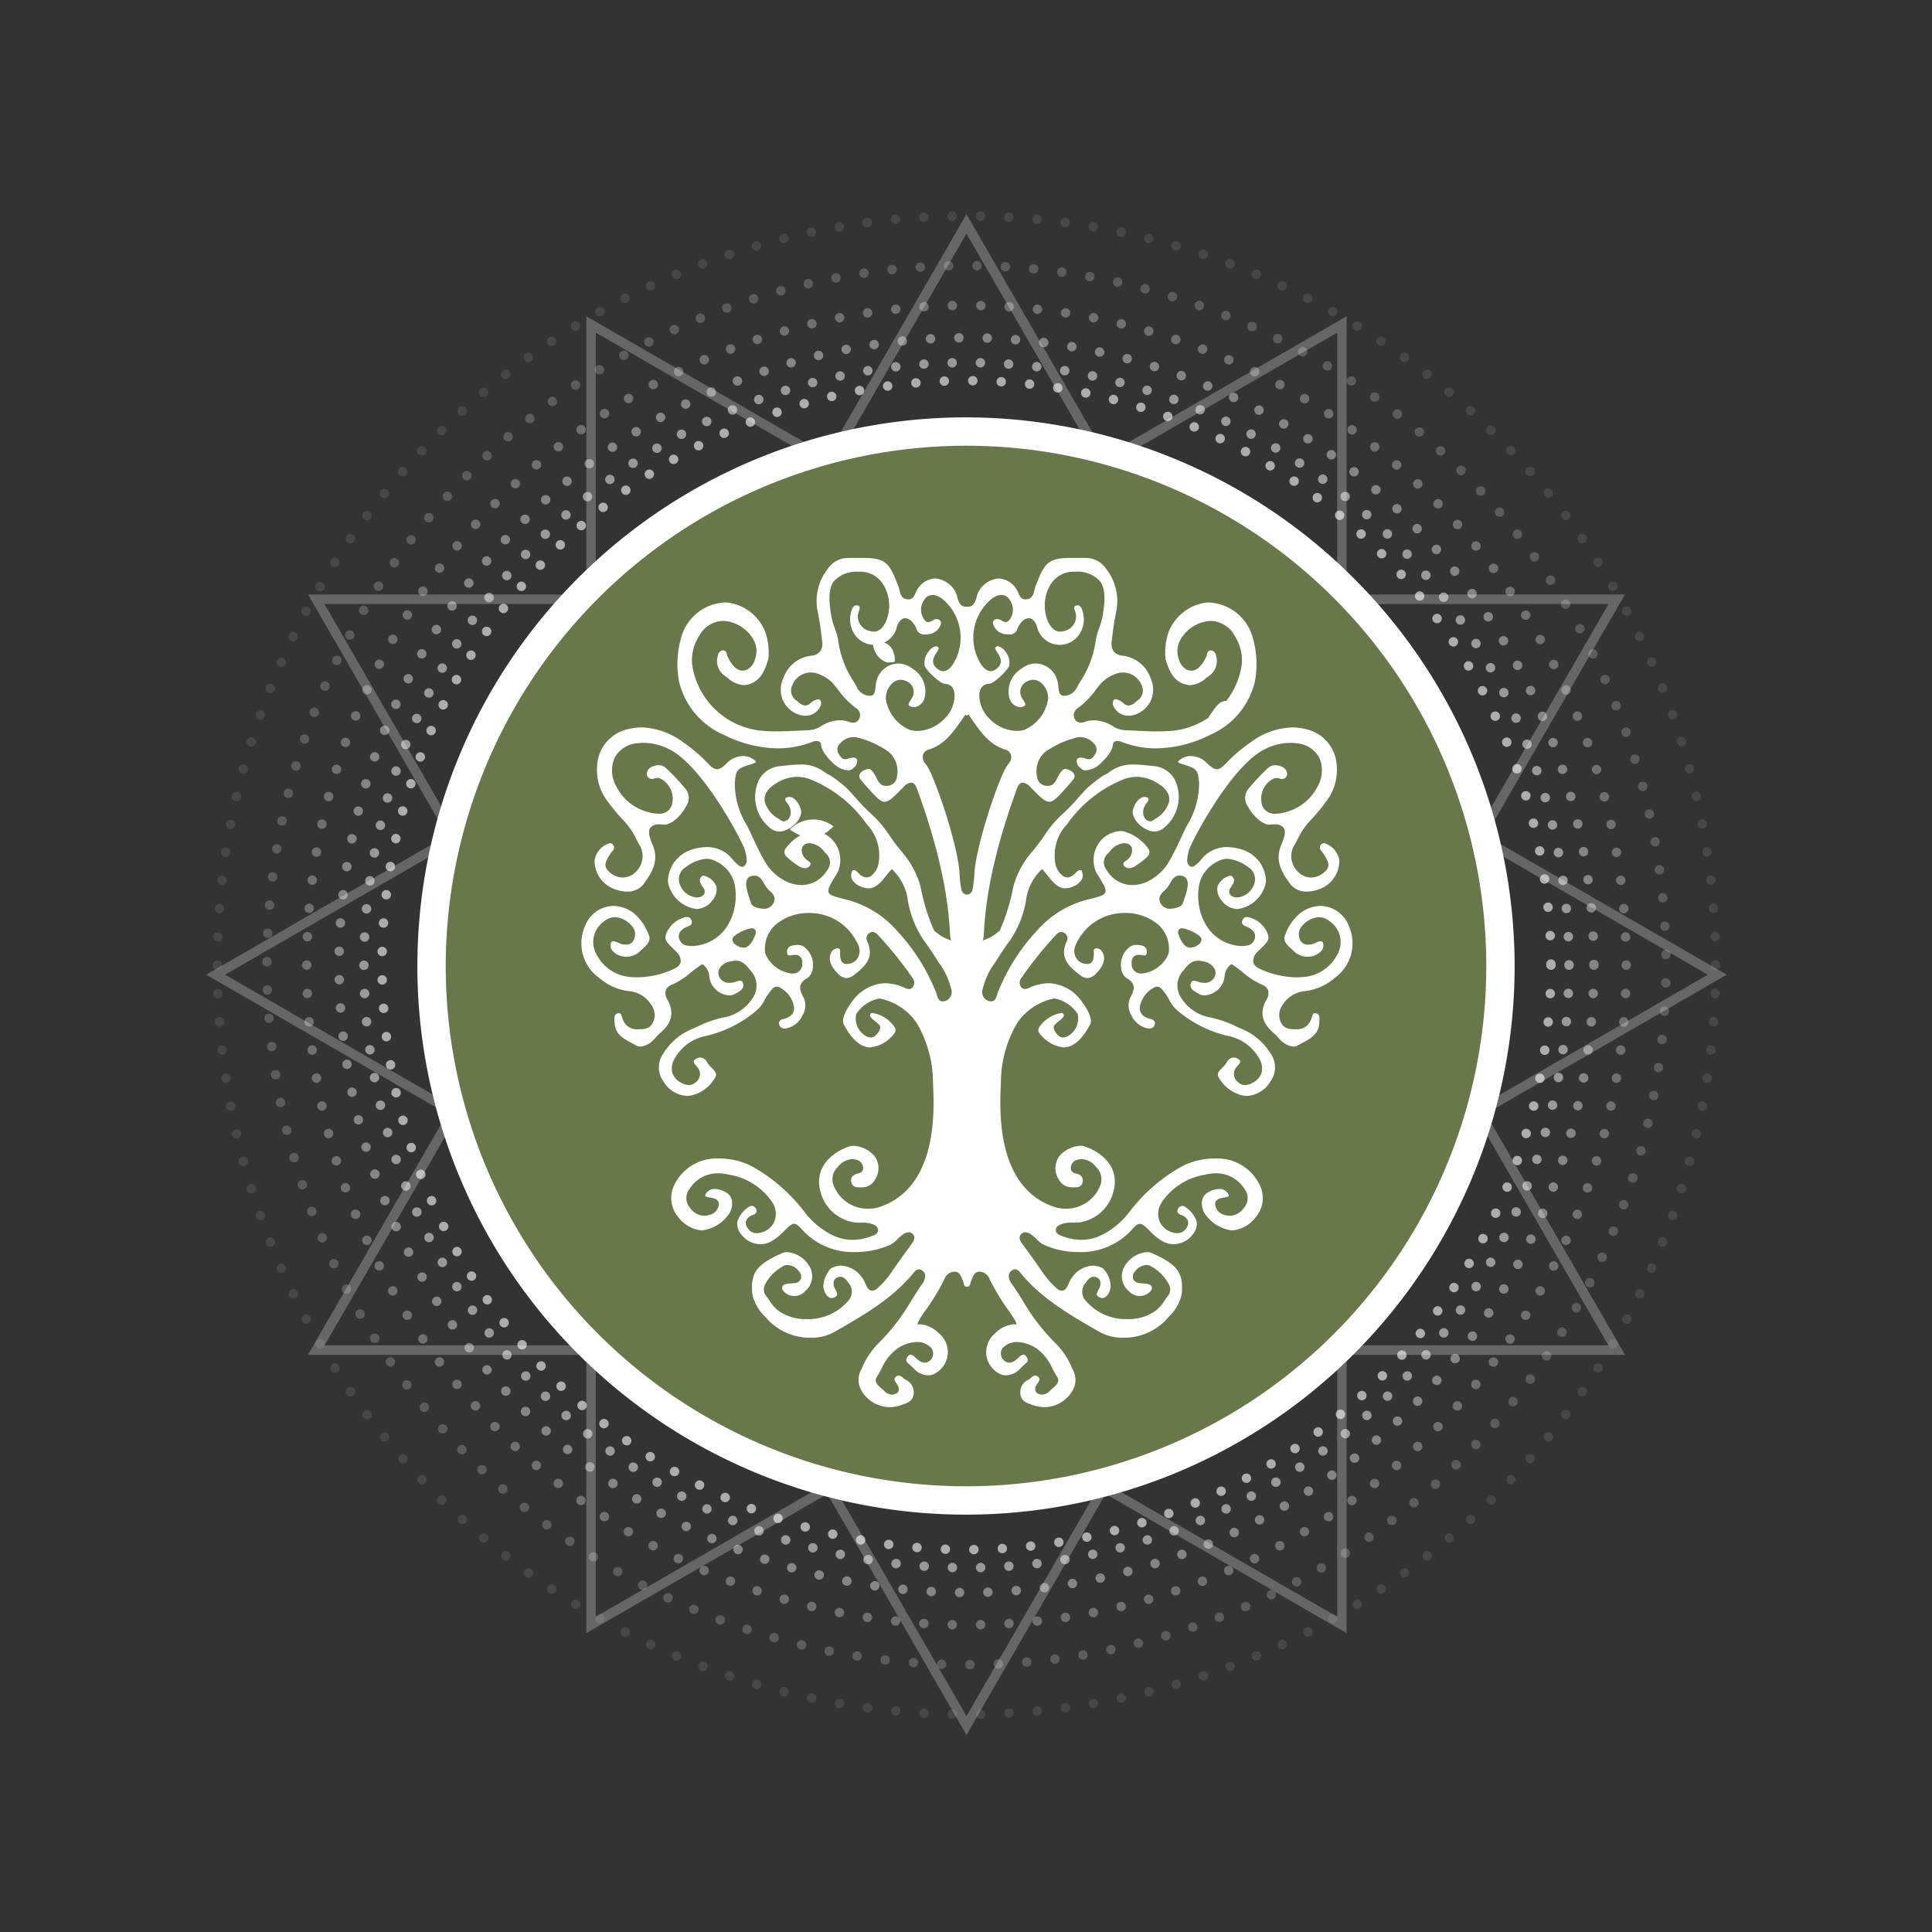 <svg xmlns="http://www.w3.org/2000/svg" viewBox="0 0 204.404 204.404">
  <rect x="0" y="0" width="204.404" height="204.404" fill="#333333" stroke="none"/>
  <title>iron-banner_2</title>
  <g class="Layer_2" data-name="Layer 2">
    <g class="iron-banner-2">
      <g style="opacity: 0.25">
        <polygon class="triangle" points="102.253 23.686 33.459 142.841 171.047 142.841 102.253 23.686" style="fill: none;stroke: #fff;stroke-miterlimit: 10"/>
        <polygon class="triangle" points="102.253 23.686 33.459 142.841 171.047 142.841 102.253 23.686" style="fill: none;stroke: #fff;stroke-miterlimit: 10"/>
        <polygon class="triangle" points="141.972 34.328 22.816 103.123 141.972 171.917 141.972 34.328" style="fill: none;stroke: #fff;stroke-miterlimit: 10"/>
        <polygon class="triangle" points="171.047 63.404 33.459 63.404 102.253 182.56 171.047 63.404" style="fill: none;stroke: #fff;stroke-miterlimit: 10"/>
        <polygon class="triangle" points="181.69 103.123 62.535 34.328 62.535 171.917 181.69 103.123" style="fill: none;stroke: #fff;stroke-miterlimit: 10"/>
      </g>
      <g>
        <circle cx="102.203" cy="102.202" r="56.545" style="fill: #68784a"/>
        <path d="M102.202,47.157a55.045,55.045,0,1,1-55.045,55.045A55.107,55.107,0,0,1,102.202,47.157m0-3a58.045,58.045,0,1,0,58.045,58.045A58.111,58.111,0,0,0,102.202,44.157Z" style="fill: #fff"/>
      </g>
      <g>
        <g class="dots dots6" style="opacity: 0.1">
          <circle cx="102.253" cy="102.112" r="79.263" style="fill: none;stroke: #fff;stroke-linecap: round;stroke-miterlimit: 10;stroke-dasharray: 0,3"/>
        </g>
        <g class="dots dots5" style="opacity: 0.2">
          <circle cx="102.253" cy="102.112" r="74.009" transform="translate(-42.255 102.212) rotate(-45)" style="fill: none;stroke: #fff;stroke-linecap: round;stroke-miterlimit: 10;stroke-dasharray: 0,3"/>
        </g>
        <g class="dots dots4" style="opacity: 0.3">
          <circle cx="102.253" cy="102.112" r="69.8" style="fill: none;stroke: #fff;stroke-linecap: round;stroke-miterlimit: 10;stroke-dasharray: 0,3.004"/>
        </g>
        <g class="dots dots3" style="opacity: 0.4">
          <circle cx="102.253" cy="102.112" r="66.379" style="fill: none;stroke: #fff;stroke-linecap: round;stroke-miterlimit: 10;stroke-dasharray: 0,3"/>
        </g>
        <g class="dots dots2" style="opacity: 0.5">
          <circle cx="102.253" cy="102.112" r="63.75" style="fill: none;stroke: #fff;stroke-linecap: round;stroke-miterlimit: 10;stroke-dasharray: 0,2.989"/>
        </g>
        <g class="dots dots1" style="opacity: 0.6">
          <circle cx="102.253" cy="102.112" r="61.837" style="fill: none;stroke: #fff;stroke-linecap: round;stroke-miterlimit: 10;stroke-dasharray: 0,3.011"/>
        </g>
      </g>
      <path d="M142.717,97.998a3.269,3.269,0,0,0-2.995-2.152,3.637,3.637,0,0,0-2.186.786,5.392,5.392,0,0,0-1.548,2.226c-.305.679.161,1.101.612,1.509.094.085.186.168.268.252a2.032,2.032,0,0,0,1.458.601,1.897,1.897,0,0,0,1.51-.666.839.839,0,0,0,.139-.775c-.057-.177-.155-.2-.243-.2a1.628,1.628,0,0,0-.546.17,2.12,2.12,0,0,1-.499.17,1.836,1.836,0,0,1-.249.018.863.863,0,0,1-.927-.596,1.317,1.317,0,0,1,.311-1.447,2.621,2.621,0,0,1,1.707-.866,1.976,1.976,0,0,1,1.196.474,2.667,2.667,0,0,1,.706,3.586,4.377,4.377,0,0,1-3.316,2.259,7.985,7.985,0,0,1-.928.054,9.474,9.474,0,0,1-3.796-.85c-.47-.206-.731-.45-.798-.746a1.346,1.346,0,0,1,.461-1.114,1.376,1.376,0,0,1,.141-.134,1.127,1.127,0,0,0,.127-.121c.095-.112.204-.219.309-.322.374-.366.727-.711.499-1.299a2.901,2.901,0,0,0-1.94-1.754.844.844,0,0,0-.255-.042.472.472,0,0,0-.448.26.525.525,0,0,0-.059.432.598.598,0,0,0,.389.299,2.06,2.06,0,0,1,.653.388.838.838,0,0,1,.275.933,1.015,1.015,0,0,1-.881.721,3.335,3.335,0,0,1-.514.039,4.575,4.575,0,0,1-3.759-2.23,6.133,6.133,0,0,1-.789-3.77,3.547,3.547,0,0,1,2.077-2.976,2.108,2.108,0,0,1,1-.258,4.248,4.248,0,0,1,2.149.866l.032.02a1.498,1.498,0,0,1,.599,1.873,2.076,2.076,0,0,1-1.771,1.336.984.984,0,0,1-.197-.019.777.777,0,0,1-.618-.398.712.712,0,0,1,.159-.667c.355-.507.482-.864.081-1.187a.223.223,0,0,0-.143-.042,1.918,1.918,0,0,0-1.361,1.158,1.828,1.828,0,0,0,.454,1.498,2.172,2.172,0,0,0,1.59.877,1.285,1.285,0,0,0,.217-.018,3.536,3.536,0,0,0,2.872-2.875,3.6,3.6,0,0,0-2.5-3.384,5.493,5.493,0,0,0-1.629-.274,3.423,3.423,0,0,0-2.786,1.392,3.267,3.267,0,0,1-.423.411c-.043.037-.085.073-.127.11a.598.598,0,0,1-.38.176.343.343,0,0,1-.236-.094.852.852,0,0,1-.27-.535,5.315,5.315,0,0,1,.234-1.244c.547-1.386,4.512-8.819,7.949-10.552a6.142,6.142,0,0,1,2.733-.694,4.818,4.818,0,0,1,.685.048,2.991,2.991,0,0,1,2.36,1.473,3.358,3.358,0,0,1-.14,3.072,5.269,5.269,0,0,1-3.451,2.756,3.898,3.898,0,0,1-1.002.151,1.385,1.385,0,0,1-1.389-.794,2.369,2.369,0,0,1,1.137-2.902.75.75,0,0,1,.35-.088,1.265,1.265,0,0,1,.338.058,1.04,1.04,0,0,0,.266.048.443.443,0,0,0,.239-.07.528.528,0,0,0,.275-.508.893.893,0,0,0-.535-.71,1.792,1.792,0,0,0-.715-.162,1.087,1.087,0,0,0-.769.288,23.307,23.307,0,0,0-2.134,2.283,1.532,1.532,0,0,0,.023,1.81c.477.915,1.474,1.902,2.255,1.902.027,0,.053-.001.08-.004.151-.014.291-.021.417-.021a1.142,1.142,0,0,1,1.019.369c.254.381.083.988-.275,1.844-.676,1.617.084,2.878.92,4.031a2.128,2.128,0,0,0,1.804.866,4.02,4.02,0,0,0,1.657-.402,3.199,3.199,0,0,0,1.778-2.897,2.267,2.267,0,0,0-1.378-1.747.526.526,0,0,0-.256-.073.399.399,0,0,0-.308.146.462.462,0,0,0-.033.578,1.132,1.132,0,0,0,.118.153c.037.043.073.086.105.131.779,1.112.794,1.55.073,2.133a2.083,2.083,0,0,1-1.312.49,1.909,1.909,0,0,1-1.342-.568,2.306,2.306,0,0,1-.546-2.651c.161-.269.312-.552.458-.826a7.733,7.733,0,0,1,1.334-1.977,17.314,17.314,0,0,0,1.572-1.869l.081-.107a5.418,5.418,0,0,0,1.165-3.732,4.159,4.159,0,0,0-3.278-3.972,6.071,6.071,0,0,0-1.457-.182,7.774,7.774,0,0,0-4.392,1.588,16.08,16.08,0,0,0-2.649,2.276c-.377.397-.641.559-.909.559-.321,0-.625-.233-1.042-.636a2.431,2.431,0,0,0-1.707-.753,1.84,1.84,0,0,0-1.323.531c-.022.024-.047.057-.04.083.03.113.406.225.567.272l.07.021c1.396.425,1.491.622,1.592,1.972a8.442,8.442,0,0,1-1.272,4.444c-.241.471-.469.959-.689,1.431-.337.722-.685,1.469-1.091,2.174a5.359,5.359,0,0,1-2.379,2.332,3.824,3.824,0,0,1-1.63.387,3.149,3.149,0,0,1-2.696-1.552,1.277,1.277,0,0,1-.015-1.662c.104-.099.205-.208.307-.319a2.118,2.118,0,0,1,1.505-.897,1.556,1.556,0,0,1,.249.021.711.711,0,0,1,.587.435,1.227,1.227,0,0,1-.315,1.151,1.346,1.346,0,0,1-.286.239c-.147.102-.287.199-.299.316a.425.425,0,0,0,.155.298.587.587,0,0,0,.444.184,1.327,1.327,0,0,0,.66-.215,8.847,8.847,0,0,0,1.299-1.008.671.671,0,0,0,.15-.761,4.669,4.669,0,0,0-2.827-1.946l-.051-0a2.963,2.963,0,0,0-2.451,1.334,3.176,3.176,0,0,0-.248,3.019,1.646,1.646,0,0,0,.175.297c.038.055.075.11.109.166.561.931.815,1.352.683,1.673-.132.321-.605.44-1.642.702l-.147.037a10.627,10.627,0,0,0-5.527,3.412,20.81,20.81,0,0,0-4.074,6.495c-.022.059-.041.124-.061.191-.093.31-.208.695-.626.695a.858.858,0,0,1-.234-.036.985.985,0,0,1-.643-1.317,7.44,7.44,0,0,1,1.045-2.397c.235-.337.463-.689.683-1.03.342-.53.696-1.078,1.089-1.584a10.618,10.618,0,0,0,1.812-4.717,5.515,5.515,0,0,1,1.57-2.852l.067-.071.066.072c.18.196.352.411.519.618.557.694,1.083,1.35,1.884,1.35a1.974,1.974,0,0,0,.816-.198,1.645,1.645,0,0,0,.973-.852,1.115,1.115,0,0,0-.106-.864c-.028-.002-.057-.005-.085-.008a1.043,1.043,0,0,0-.107-.008.124.124,0,0,0-.064.011,2.549,2.549,0,0,0-.362.303,1.283,1.283,0,0,1-.841.468.924.924,0,0,1-.468-.141,2.169,2.169,0,0,1-.86-1.655,4.74,4.74,0,0,1,1.282-3.831,13.408,13.408,0,0,1,6.055-4.786,4.084,4.084,0,0,1,1.324-.231,4.134,4.134,0,0,1,2.103.618c.979.56,1.422,1.229,1.317,1.987a2.995,2.995,0,0,1-1.489,1.842l-.183.133a.583.583,0,0,1-.349.121.635.635,0,0,1-.447-.202,1.039,1.039,0,0,1-.281-.741,1.48,1.48,0,0,1,.316-.912l.041-.052c.094-.119.25-.318.221-.454a.217.217,0,0,0-.13-.137.672.672,0,0,0-.308-.077c-.532-0-1.035.676-1.214,1.331-.183.668.445,1.621,1.372,2.08a2.06,2.06,0,0,0,.908.248,1.573,1.573,0,0,0,1.039-.431,4.196,4.196,0,0,0,1.332-4.462,2.743,2.743,0,0,0-2.517-2.03l-.345-.038a15.311,15.311,0,0,0-1.683-.126,4.025,4.025,0,0,0-2.714.879,2.357,2.357,0,0,1-.446.241c-.039.018-.069.031-.08.037-.143.096-.286.195-.427.297q-.108.078-.215.159l-.1.076-.03.023c-.287.225-.563.449-.839.676-.378.375-.742.783-1.093,1.178a17.562,17.562,0,0,1-1.635,1.68,12.186,12.186,0,0,0-1.97,2.355,17.875,17.875,0,0,1-1.256,1.651,9.464,9.464,0,0,0-1.922,3.51c-.013.043-.04.166-.082.348a20.7,20.7,0,0,1-1.362,4.386.651.651,0,0,1-.256.249,4.053,4.053,0,0,1-1.405.8l-.191.072.073-.19a4.595,4.595,0,0,0,.072-.736c.117-1.869.43-6.834,3.518-15.212.137-.371.337-.558.595-.558a1.249,1.249,0,0,1,.807.471c1.012,1.032,1.52,1.55,1.983,1.55.469,0,.955-.543,1.921-1.625a9.695,9.695,0,0,0,.701-.853.406.406,0,0,0,.047-.333.673.673,0,0,0-.307-.417l-.081-.042a1.342,1.342,0,0,0-.558-.208c-.184,0-.425.105-.823.887l-.017.034c-.248.488-.444.873-1.024.873q-.031,0-.064-.002A1.061,1.061,0,0,1,109.714,82.146a2.684,2.684,0,0,1,.847-2.576,9.724,9.724,0,0,1,3.186-1.497,1.83,1.83,0,0,1,.563-.09,1.885,1.885,0,0,1,1.397.656.847.847,0,0,1,.173,1.113l-.043.068c-.147.237-.314.506-.651.506a.828.828,0,0,1-.27-.051,1.819,1.819,0,0,0-.578-.118.405.405,0,0,0-.412.214.858.858,0,0,0,.319.82c.264.238.4.311.582.311a2.067,2.067,0,0,0,.423-.066,2.381,2.381,0,0,0,.891-.406c.015-.01,1.53-1.234,1.6-2.237a.429.429,0,0,1,.488-.394,1.109,1.109,0,0,1,.392.078,10.158,10.158,0,0,0,3.71.7,13.061,13.061,0,0,0,5.673-1.418A8.227,8.227,0,0,0,132.768,72.1a10.109,10.109,0,0,0-.291-4.85,5.028,5.028,0,0,0-4.591-3.505q-.079-.005-.158-.005a4.966,4.966,0,0,0-4.086,3.119,6.819,6.819,0,0,0-.336,2.832c.316,1.096.758,2.298,2.022,2.698a2.014,2.014,0,0,0,.615.101,2.793,2.793,0,0,0,1.649-.744c.101-.075.202-.15.306-.223a1.916,1.916,0,0,0,.743-2.203.578.578,0,0,0-.546-.508c-.126,0-.304.041-.397.4a.556.556,0,0,0-.011.062.477.477,0,0,1-.034.134c-.469,1.028-1.012,1.549-1.612,1.549a1.21,1.21,0,0,1-.518-.124,1.788,1.788,0,0,1-.804-1.103,2.459,2.459,0,0,1,.073-1.864,3.929,3.929,0,0,1,2.953-2.143,2.821,2.821,0,0,1,.371-.025A2.931,2.931,0,0,1,130.619,67.256a4.796,4.796,0,0,1,.761,3.051,8.239,8.239,0,0,1-7.06,6.978,16.613,16.613,0,0,1-1.874.096c-.742,0-1.496-.036-2.224-.07-.369-.017-.738-.035-1.108-.048a2.63,2.63,0,0,1-1.278-.371,4.058,4.058,0,0,0-2.086-.692,2.814,2.814,0,0,0-1.009.189,1.061,1.061,0,0,1-.37.07.721.721,0,0,1-.695-.453.87.87,0,0,1,.364-1.091,8.951,8.951,0,0,0,1.927-1.98c.15-.19.299-.379.453-.565a3.784,3.784,0,0,1,1.557-1.047,2.115,2.115,0,0,1,2.82,1.218,1.258,1.258,0,0,1-.46,1.581c-.06.045-.12.094-.18.143a1.259,1.259,0,0,1-.751.383.869.869,0,0,1-.612-.31,1.636,1.636,0,0,0-.571-.31l-.046-.018a.366.366,0,0,0-.133-.026.258.258,0,0,0-.241.134.653.653,0,0,0-.06.444,1.724,1.724,0,0,0,1.685,1.161,1.921,1.921,0,0,0,.617-.102,2.83,2.83,0,0,0,1.733-1.544,2.901,2.901,0,0,0-.068-2.377,3.549,3.549,0,0,0-2.944-2.328,1.306,1.306,0,0,1-.923-.435,1.423,1.423,0,0,1-.222-1.082l.011-.091a32.133,32.133,0,0,1,.493-3.214,5.52,5.52,0,0,0-1.135-4.416,2.542,2.542,0,0,0-2.157-1.099c-.309-.008-.619-.01-.928-.01l-.35.001-.207 0c-2.224.003-2.795.403-3.594,2.517-.031.082-.066.163-.1.243a3.031,3.031,0,0,0-.163.439c-.015.058-.029.118-.043.177-.101.435-.215.929-.829,1.005a1.004,1.004,0,0,1-.124.008c-.471,0-.622-.362-.755-.682a1.888,1.888,0,0,0-.163-.333,2.36,2.36,0,0,0-1.908-1.2,2.676,2.676,0,0,0-2.019,1.192,2.296,2.296,0,0,0-.313.747c-.152.518-.309,1.054-.934,1.054-.035,0-.072-.002-.11-.005a.625.625,0,0,1-.093.005c-.625,0-.782-.536-.934-1.054a2.296,2.296,0,0,0-.313-.747,2.676,2.676,0,0,0-2.019-1.192,2.36,2.36,0,0,0-1.908,1.2,1.885,1.885,0,0,0-.163.333c-.133.32-.284.682-.755.682a1.005,1.005,0,0,1-.124-.008c-.614-.076-.729-.57-.829-1.005-.014-.06-.028-.119-.042-.177a3.035,3.035,0,0,0-.163-.439c-.035-.081-.069-.162-.1-.244-.799-2.114-1.37-2.514-3.594-2.517l-.207-0-.35-.001c-.31,0-.619.002-.928.01a2.542,2.542,0,0,0-2.157,1.099,5.52,5.52,0,0,0-1.135,4.416,32.133,32.133,0,0,1,.493,3.214l.011.091a1.423,1.423,0,0,1-.222,1.082,1.306,1.306,0,0,1-.923.435,3.549,3.549,0,0,0-2.944,2.328,2.901,2.901,0,0,0-.068,2.377,2.83,2.83,0,0,0,1.733,1.544,1.921,1.921,0,0,0,.617.102,1.725,1.725,0,0,0,1.685-1.161.654.654,0,0,0-.06-.444.258.258,0,0,0-.241-.134.367.367,0,0,0-.133.025l-.046.018a1.636,1.636,0,0,0-.571.31.869.869,0,0,1-.612.31,1.259,1.259,0,0,1-.751-.383c-.06-.049-.119-.098-.18-.144a1.258,1.258,0,0,1-.46-1.581,2.115,2.115,0,0,1,2.82-1.218,3.785,3.785,0,0,1,1.557,1.047c.153.186.303.376.453.565a8.952,8.952,0,0,0,1.927,1.98.87.87,0,0,1,.364,1.091.721.721,0,0,1-.695.453,1.061,1.061,0,0,1-.37-.07,2.815,2.815,0,0,0-1.009-.189,4.057,4.057,0,0,0-2.086.692,2.63,2.63,0,0,1-1.278.371c-.369.013-.738.031-1.108.048-.729.034-1.482.07-2.224.07a16.613,16.613,0,0,1-1.874-.096,8.239,8.239,0,0,1-7.06-6.978,4.796,4.796,0,0,1,.761-3.051,2.931,2.931,0,0,1,2.504-1.559,2.819,2.819,0,0,1,.371.025,3.929,3.929,0,0,1,2.953,2.143,2.459,2.459,0,0,1,.073,1.864,1.788,1.788,0,0,1-.804,1.103,1.21,1.21,0,0,1-.518.124c-.6,0-1.143-.521-1.612-1.549a.477.477,0,0,1-.034-.134.552.552,0,0,0-.011-.062c-.094-.359-.271-.4-.397-.4a.578.578,0,0,0-.546.508,1.916,1.916,0,0,0,.743,2.203c.104.073.205.148.306.223a2.794,2.794,0,0,0,1.649.744,2.015,2.015,0,0,0,.615-.101c1.263-.4,1.706-1.603,2.022-2.698a6.819,6.819,0,0,0-.336-2.832,4.967,4.967,0,0,0-4.086-3.119c-.053,0-.106.002-.158.005a5.028,5.028,0,0,0-4.591,3.505A10.11,10.11,0,0,0,71.842,72.1,8.227,8.227,0,0,0,76.606,77.757,13.061,13.061,0,0,0,82.279,79.175a10.158,10.158,0,0,0,3.71-.7,1.109,1.109,0,0,1,.393-.078.429.429,0,0,1,.488.394c.07,1.004,1.586,2.227,1.601,2.238a2.38,2.38,0,0,0,.89.406,2.067,2.067,0,0,0,.423.066c.183,0,.319-.073.582-.311a.857.857,0,0,0,.318-.82.405.405,0,0,0-.412-.214,1.817,1.817,0,0,0-.578.118.828.828,0,0,1-.27.051c-.337,0-.504-.269-.651-.506l-.043-.068a.847.847,0,0,1,.173-1.113,1.885,1.885,0,0,1,1.397-.656,1.83,1.83,0,0,1,.563.09,9.724,9.724,0,0,1,3.186,1.497,2.684,2.684,0,0,1,.847,2.576,1.061,1.061,0,0,1-1.095.998c-.022.001-.043.002-.064.002-.579,0-.775-.385-1.023-.873l-.017-.034c-.398-.781-.639-.887-.823-.887a1.341,1.341,0,0,0-.558.208l-.081.042a.673.673,0,0,0-.307.417.406.406,0,0,0,.047.333,9.693,9.693,0,0,0,.701.853c.967,1.082,1.452,1.625,1.921,1.625.462,0,.97-.518,1.983-1.55a1.249,1.249,0,0,1,.808-.471c.258,0,.459.188.595.558,3.089,8.377,3.401,13.343,3.518,15.212a4.591,4.591,0,0,0,.072.736l.073.19-.19-.072a4.053,4.053,0,0,1-1.405-.8.65.65,0,0,1-.255-.249A20.696,20.696,0,0,1,97.433,93.999c-.041-.182-.069-.306-.082-.349a9.464,9.464,0,0,0-1.922-3.51,17.869,17.869,0,0,1-1.256-1.651,12.188,12.188,0,0,0-1.97-2.355,17.567,17.567,0,0,1-1.635-1.68c-.351-.395-.714-.803-1.095-1.18-.273-.224-.55-.448-.83-.668l-.036-.027-.1-.076q-.107-.08-.215-.159-.211-.153-.429-.299c-.01-.005-.039-.018-.078-.036a2.354,2.354,0,0,1-.446-.241,4.025,4.025,0,0,0-2.714-.879,15.294,15.294,0,0,0-1.683.126l-.346.038a2.743,2.743,0,0,0-2.517,2.03A4.196,4.196,0,0,0,81.411,87.544a1.574,1.574,0,0,0,1.039.431,2.06,2.06,0,0,0,.908-.248c.926-.459,1.555-1.411,1.372-2.08-.179-.654-.682-1.331-1.214-1.331a.671.671,0,0,0-.307.077.217.217,0,0,0-.13.137c-.03.135.127.335.221.454l.041.052a1.48,1.48,0,0,1,.316.912,1.039,1.039,0,0,1-.281.741.635.635,0,0,1-.447.202.583.583,0,0,1-.349-.121l-.183-.133a2.995,2.995,0,0,1-1.489-1.842c-.105-.758.338-1.426,1.317-1.987a4.134,4.134,0,0,1,2.103-.618,4.085,4.085,0,0,1,1.324.231,13.409,13.409,0,0,1,6.055,4.786,4.74,4.74,0,0,1,1.282,3.831,2.169,2.169,0,0,1-.86,1.655.924.924,0,0,1-.468.141,1.283,1.283,0,0,1-.841-.468,2.552,2.552,0,0,0-.362-.303.124.124,0,0,0-.064-.011,1.043,1.043,0,0,0-.107.008c-.028.003-.056.006-.085.008a1.115,1.115,0,0,0-.106.864,1.644,1.644,0,0,0,.973.852,1.974,1.974,0,0,0,.816.198c.801,0,1.327-.656,1.884-1.35.167-.208.339-.422.519-.618l.066-.072.067.071a5.516,5.516,0,0,1,1.57,2.852,10.618,10.618,0,0,0,1.812,4.717c.393.506.747,1.054,1.089,1.584.22.341.447.693.683,1.03a7.44,7.44,0,0,1,1.045,2.397.985.985,0,0,1-.643,1.317.858.858,0,0,1-.234.036c-.418,0-.533-.386-.626-.695-.02-.067-.039-.132-.061-.191a20.809,20.809,0,0,0-4.074-6.495,10.627,10.627,0,0,0-5.527-3.412l-.147-.037c-1.037-.262-1.51-.381-1.642-.702-.132-.321.122-.742.678-1.665.039-.065.077-.12.114-.175a1.642,1.642,0,0,0,.175-.297,3.176,3.176,0,0,0-.248-3.019,2.963,2.963,0,0,0-2.451-1.335l-.051 0a4.669,4.669,0,0,0-2.827,1.946.671.671,0,0,0,.15.761,8.844,8.844,0,0,0,1.299,1.008,1.327,1.327,0,0,0,.66.215.587.587,0,0,0,.444-.184.425.425,0,0,0,.155-.298c-.012-.117-.151-.214-.299-.316a1.347,1.347,0,0,1-.286-.239,1.227,1.227,0,0,1-.315-1.151.711.711,0,0,1,.587-.435,1.556,1.556,0,0,1,.249-.021,2.118,2.118,0,0,1,1.505.897c.103.111.204.22.308.319a1.277,1.277,0,0,1-.015,1.662,3.149,3.149,0,0,1-2.696,1.552,3.824,3.824,0,0,1-1.63-.387,5.359,5.359,0,0,1-2.379-2.332c-.406-.705-.754-1.452-1.091-2.175-.22-.472-.448-.96-.689-1.431a8.442,8.442,0,0,1-1.272-4.444c.101-1.35.196-1.547,1.592-1.972l.07-.021c.16-.048.536-.159.567-.272.007-.026-.018-.06-.04-.083a1.84,1.84,0,0,0-1.323-.531,2.431,2.431,0,0,0-1.707.753c-.417.403-.721.636-1.042.636-.269,0-.532-.162-.909-.559A16.081,16.081,0,0,0,72.299,78.547a7.775,7.775,0,0,0-4.392-1.588,6.072,6.072,0,0,0-1.457.182,4.159,4.159,0,0,0-3.278,3.972,5.418,5.418,0,0,0,1.165,3.732l.082.107a17.309,17.309,0,0,0,1.572,1.869A7.734,7.734,0,0,1,67.325,88.796c.146.274.297.557.458.826a2.306,2.306,0,0,1-.546,2.651,1.909,1.909,0,0,1-1.342.568A2.083,2.083,0,0,1,64.583,92.352c-.721-.582-.706-1.021.073-2.133.032-.046.069-.089.105-.131a1.135,1.135,0,0,0,.118-.154.462.462,0,0,0-.033-.578.399.399,0,0,0-.308-.146.526.526,0,0,0-.256.073A2.267,2.267,0,0,0,62.905,91.031a3.2,3.2,0,0,0,1.778,2.897,4.02,4.02,0,0,0,1.657.402,2.128,2.128,0,0,0,1.804-.866c.836-1.153,1.596-2.414.92-4.031-.358-.856-.528-1.463-.274-1.844a1.142,1.142,0,0,1,1.019-.369c.126,0,.267.007.417.021q.039.004.08.004c.781,0,1.778-.987,2.255-1.902A1.532,1.532,0,0,0,72.583,83.533a23.31,23.31,0,0,0-2.134-2.283,1.087,1.087,0,0,0-.769-.288,1.793,1.793,0,0,0-.715.162.893.893,0,0,0-.535.71.528.528,0,0,0,.276.508.443.443,0,0,0,.239.07,1.04,1.04,0,0,0,.266-.048,1.265,1.265,0,0,1,.338-.058.75.75,0,0,1,.35.088,2.369,2.369,0,0,1,1.137,2.902,1.385,1.385,0,0,1-1.389.794,3.898,3.898,0,0,1-1.002-.151,5.269,5.269,0,0,1-3.451-2.756,3.358,3.358,0,0,1-.14-3.072,2.991,2.991,0,0,1,2.36-1.473,4.818,4.818,0,0,1,.685-.048,6.142,6.142,0,0,1,2.733.694c3.437,1.733,7.402,9.166,7.949,10.552a5.314,5.314,0,0,1,.234,1.244.852.852,0,0,1-.27.535.343.343,0,0,1-.236.094.598.598,0,0,1-.38-.176c-.042-.037-.084-.074-.127-.11a3.274,3.274,0,0,1-.423-.411,3.423,3.423,0,0,0-2.786-1.392,5.492,5.492,0,0,0-1.629.274,3.6,3.6,0,0,0-2.5,3.384,3.536,3.536,0,0,0,2.872,2.875,1.284,1.284,0,0,0,.217.018,2.172,2.172,0,0,0,1.59-.877,1.828,1.828,0,0,0,.453-1.498,1.919,1.919,0,0,0-1.361-1.158.224.224,0,0,0-.143.042c-.401.323-.274.68.081,1.187a.712.712,0,0,1,.159.667.777.777,0,0,1-.618.398.984.984,0,0,1-.197.019,2.076,2.076,0,0,1-1.771-1.336,1.498,1.498,0,0,1,.599-1.873l.032-.02a4.249,4.249,0,0,1,2.15-.866,2.108,2.108,0,0,1,1.0.258,3.547,3.547,0,0,1,2.077,2.976,6.133,6.133,0,0,1-.789,3.77,4.575,4.575,0,0,1-3.759,2.23,3.336,3.336,0,0,1-.514-.039,1.015,1.015,0,0,1-.881-.721.838.838,0,0,1,.275-.933,2.061,2.061,0,0,1,.653-.388.598.598,0,0,0,.389-.299.525.525,0,0,0-.059-.432.472.472,0,0,0-.448-.26.843.843,0,0,0-.255.042,2.901,2.901,0,0,0-1.94,1.754c-.228.588.125.934.499,1.299.106.103.215.21.309.322a1.135,1.135,0,0,0,.127.121,1.374,1.374,0,0,1,.141.134,1.346,1.346,0,0,1,.461,1.114c-.067.296-.327.54-.798.746a9.474,9.474,0,0,1-3.796.85,7.984,7.984,0,0,1-.928-.054,4.377,4.377,0,0,1-3.316-2.259,2.667,2.667,0,0,1,.706-3.586,1.976,1.976,0,0,1,1.196-.474,2.621,2.621,0,0,1,1.707.866,1.318,1.318,0,0,1,.311,1.447.863.863,0,0,1-.926.596,1.834,1.834,0,0,1-.249-.018,2.12,2.12,0,0,1-.499-.17,1.629,1.629,0,0,0-.546-.17c-.088,0-.187.024-.243.2a.839.839,0,0,0,.139.775,1.896,1.896,0,0,0,1.51.666,2.032,2.032,0,0,0,1.458-.601c.082-.083.174-.167.268-.252.451-.408.917-.83.612-1.509a5.393,5.393,0,0,0-1.548-2.226,3.637,3.637,0,0,0-2.187-.786,3.269,3.269,0,0,0-2.995,2.152,4.493,4.493,0,0,0,1.496,5.459,5.824,5.824,0,0,0,3.123,1.401,3.072,3.072,0,0,1,2.376,1.431,1.791,1.791,0,0,1,.123,2.024c-.327.568-.937.578-1.476.586l-.094.002-.041 0a1.556,1.556,0,0,1-1.488-1.013,1.839,1.839,0,0,1-.092-.265c-.078-.266-.139-.427-.329-.427a.503.503,0,0,0-.117.016c-.378.092-.386.372-.355.822.004.062.009.123.011.182.044,1.198.938,1.673,1.803,2.133.147.078.292.156.432.236a1.063,1.063,0,0,0,.533.148,2.365,2.365,0,0,0,1.485-.861c.063-.064.123-.13.183-.196a3.62,3.62,0,0,1,.338-.342c1.304-1.103,1.558-2.197.826-3.547a1.262,1.262,0,0,1-.183-1.03,1.038,1.038,0,0,1,.647-.574,8.107,8.107,0,0,0,2.006-1.294,13.1,13.1,0,0,1,1.161-.857l.051-.032.049.034a1.716,1.716,0,0,1,.687,1.297,4.084,4.084,0,0,0,.096.447,2.276,2.276,0,0,0,2.015,1.532,1.179,1.179,0,0,0,.577-.139l.079-.043c.453-.248.966-.529.812-1.054-.082-.278-.215-.315-.334-.315a1.492,1.492,0,0,0-.429.102,1.924,1.924,0,0,1-.41.106c-.079.008-.156.011-.231.011a1.112,1.112,0,0,1-1.188-.823.863.863,0,0,1,.099-.687,1.602,1.602,0,0,1,1.008-.718,3.091,3.091,0,0,1,.726-.107c.611,0,.971.322,1.547,1.044a2.324,2.324,0,0,1,.26,2.843,4.599,4.599,0,0,1-3.229,2.138,11.994,11.994,0,0,0-2.667.953c-.255.115-.51.23-.768.339a6.515,6.515,0,0,0-2.835,2.509,2.522,2.522,0,0,0-.015,2.892,3.119,3.119,0,0,0,2.489,1.586,2.899,2.899,0,0,0,.358-.023,3.854,3.854,0,0,0,2.682-1.974c.206-.296-.068-.637-.157-.734-.069-.075-.141-.149-.213-.223a3.782,3.782,0,0,1-.529-.627.774.774,0,0,0-1.143-.346c-.149.088-.233.177-.247.266-.023.141.119.304.257.462.051.059.102.117.146.175a1.084,1.084,0,0,1-.214,1.597,1.016,1.016,0,0,1-.699.285,1.69,1.69,0,0,1-.78-.232,1.833,1.833,0,0,1-.978-1.083,1.96,1.96,0,0,1,.264-1.513,4.807,4.807,0,0,1,3.248-2.364,12.61,12.61,0,0,0,5.5-2.788,3.763,3.763,0,0,0,.766-1.051,5.446,5.446,0,0,1,.478-.751c.029-.036.058-.074.087-.113.186-.243.396-.519.714-.519a.697.697,0,0,1,.362.115,2.849,2.849,0,0,1,1.444,1.939c.08.489-.052,1.124-1.132,1.371a.609.609,0,0,0-.392.238.395.395,0,0,0-.039.309.562.562,0,0,0,.62.449,1.256,1.256,0,0,0,.147-.009,2.446,2.446,0,0,0,1.71-1.38,2.003,2.003,0,0,0,.134-1.836c-.435-.799-.707-1.509.374-2.098a1.406,1.406,0,0,0,.571-1.046,2.335,2.335,0,0,0-.726-2.103,1.151,1.151,0,0,0-.895-.365,2.989,2.989,0,0,0-.58.068.655.655,0,0,0-.505.744c.009.244.108.294.264.294a1.724,1.724,0,0,0,.256-.028l.047-.007a1.698,1.698,0,0,1,.257-.021.764.764,0,0,1,.585.215.906.906,0,0,1,.187.705.976.976,0,0,1-1.076,1.05q-.05,0-.102-.003a3.471,3.471,0,0,1-2.733-2.105,3.429,3.429,0,0,1,1.116-3.07,5.339,5.339,0,0,1,3.454-1.221,5.606,5.606,0,0,1,5.32,3.514,1.472,1.472,0,0,1-.092,1.217,1.295,1.295,0,0,1-.884.635,1.436,1.436,0,0,1-.281.031c-.689,0-.706-.662-.719-1.145-.001-.043.001-.088.003-.134.009-.226.005-.336-.199-.367a.677.677,0,0,0-.105-.008.696.696,0,0,0-.585.365c-.396.631-.198,1.412.559,2.198a1.457,1.457,0,0,0,1.009.581,1.314,1.314,0,0,0,.78-.322c1.211-.922,2.228-1.892,1.383-3.611a.687.687,0,0,1,.588-.947.751.751,0,0,1,.527.263,39.291,39.291,0,0,1,3.707,4.607.767.767,0,0,1,.015.973.497.497,0,0,1-.392.197,1.131,1.131,0,0,1-.444-.129c-.037-.016-.074-.033-.111-.048a5.321,5.321,0,0,0-2.007-.444,4.527,4.527,0,0,0-3.554,2.093c-.388.489-1.09,1.687-.784,2.265.857,1.617,1.802,2.437,2.81,2.437a3.679,3.679,0,0,0,2.515-1.452.553.553,0,0,0,.086-.651,3.497,3.497,0,0,0-2.356-1.537.263.263,0,0,0-.212.07c-.177.259.061.476.475.802a3.439,3.439,0,0,1,.457.406.383.383,0,0,1,.081.3,1.467,1.467,0,0,1-.573.866.686.686,0,0,1-.419.144,1.24,1.24,0,0,1-.547-.163,2.152,2.152,0,0,1-1.001-2.312,3.783,3.783,0,0,1,2.436-1.646.58.58,0,0,1,.173.024,6.188,6.188,0,0,1,3.791,2.565,12.397,12.397,0,0,1,1.726,6.279c.004.106.009.229.015.366.115,2.635.467,10.652-5.54,12.778a3.955,3.955,0,0,1-1.323.226,3.853,3.853,0,0,1-3.666-2.47,1.758,1.758,0,0,1,.452-1.948,2.028,2.028,0,0,1,1.484-.824,1.803,1.803,0,0,1,.364.039.931.931,0,0,1,.817.791c.084.559-.437.676-.608.714a.849.849,0,0,0-.582.371.752.752,0,0,0-.028.615c.122.374.413.451.813.451.072,0,.144-.002.215-.004.051-.002.101-.003.151-.004a1.503,1.503,0,0,0,1.289-.791,2.173,2.173,0,0,0-.043-2.512,3.159,3.159,0,0,0-2.231-1.085,1.384,1.384,0,0,0-.458.07c-1.98.696-3.799,2.37-2.967,4.984a4.364,4.364,0,0,0,3.63,3.064c.168.013.338.014.498.014l.068-0.0.068,0a3.103,3.103,0,0,1,1.23.176c.257.106.522.258.539.579.022.392-.353.542-.513.607a5.804,5.804,0,0,1-2.186.458,4.897,4.897,0,0,1-2.201-.534,8.423,8.423,0,0,1-2.857-2.385,17.934,17.934,0,0,0-5.631-4.884l-.158-.077A7.541,7.541,0,0,0,76.173,122.569c-.084-.003-.167-.005-.249-.005a4.955,4.955,0,0,0-4.534,2.706,3.104,3.104,0,0,0,.361,3.488,3.514,3.514,0,0,0,2.487,1.42,4.037,4.037,0,0,0,2.747-1.555,1.984,1.984,0,0,0,.463-1.504,1.205,1.205,0,0,0-.546-.906,2.434,2.434,0,0,0-1.263-.42,1.038,1.038,0,0,0-1.006.592c-.042.091-.021.13-.014.143.054.101.302.14.395.155l.07.011c.415.065.983.153.969.745a1.278,1.278,0,0,1-1.028,1.106,1.911,1.911,0,0,1-.533.08,1.877,1.877,0,0,1-1.503-.861,1.551,1.551,0,0,1-.043-1.967,3.512,3.512,0,0,1,3.031-1.664,4.725,4.725,0,0,1,1.099.136,6.873,6.873,0,0,1,4.616,2.907,2.254,2.254,0,0,1,.286,1.934,2.029,2.029,0,0,1-1.264,1.232,1.893,1.893,0,0,1-.649.129,1.084,1.084,0,0,1-.952-.522.921.921,0,0,1-.178-.785,1.113,1.113,0,0,1,.734-.627.583.583,0,0,0,.376-.331.576.576,0,0,0-.487-.628.778.778,0,0,0-.457.198,2.95,2.95,0,0,0-1.1,1.491,1.809,1.809,0,0,0,.485,1.407,2.583,2.583,0,0,0,1.95.964,2.437,2.437,0,0,0,1.082-.262,5.461,5.461,0,0,0,1.423-1.116c.504-.504.782-.781,1.078-.781.292,0,.544.268,1.04.824a7.256,7.256,0,0,0,5.465,2.161,8.767,8.767,0,0,0,3.693-.787,2.836,2.836,0,0,0,.743-.581,4.297,4.297,0,0,1,.538-.468,1.221,1.221,0,0,1,.642-.257.595.595,0,0,1,.478.248c.287.361-.001.758-.139.948l-.358.493c-.595.819-1.211,1.667-1.789,2.517a8.961,8.961,0,0,1-1.47,1.692.921.921,0,0,1-.587.284c-.232,0-.429-.156-.585-.463-.053-.105-.102-.211-.15-.318a2.816,2.816,0,0,0-.466-.787,2.897,2.897,0,0,0-2.074-1.082,2.255,2.255,0,0,0-1.092.296,2.948,2.948,0,0,0-.802,1.941c.075.585.427,1.19.886,1.19a.799.799,0,0,0,.464-.177c.206-.15.111-.376-.045-.678-.023-.044-.044-.086-.063-.126a1.074,1.074,0,0,1-.119-.848.676.676,0,0,1,.413-.37.732.732,0,0,1,.263-.052c.393,0,.65.355.857.64l.025.034a1.404,1.404,0,0,1,.01,1.808,5.591,5.591,0,0,1-4.479,2,4.899,4.899,0,0,1-3.006-.92,4.15,4.15,0,0,1-.925-1.073,7.578,7.578,0,0,0-.456-.63,1.211,1.211,0,0,1,.015-1.052,4.719,4.719,0,0,1,1.82-1.875,1.113,1.113,0,0,1,.591-.178,1.623,1.623,0,0,1,1.16.657.835.835,0,0,1,.219.817.728.728,0,0,1-.614.433c-.127.021-.268.031-.405.04-.556.04-.925.094-.976.477a.521.521,0,0,0,.164.353,1.524,1.524,0,0,0,2.27.002,2.054,2.054,0,0,0,.598-2.373,3.013,3.013,0,0,0-2.489-1.765,1.29,1.29,0,0,0-.571.121c-.099.049-.201.094-.302.139-.124.055-.249.111-.369.173-1.982,1.02-2.65,1.778-2.45,3.999a4.546,4.546,0,0,0,1.36,2.394c.095.107.186.211.271.311a6.152,6.152,0,0,0,4.557,1.92,5.018,5.018,0,0,0,2.499-.61l.204-.117c2.87-1.65,5.839-3.356,8.044-5.984l.072-.088c.165-.204.352-.436.622-.436a.592.592,0,0,1,.327.111c.577.385.266,1.008.133,1.275a1.171,1.171,0,0,1-.141.205c-.028.035-.056.07-.081.107-.36.529-.71,1.08-1.048,1.613a21.421,21.421,0,0,1-3.435,4.476,8.145,8.145,0,0,0-1.813,2.732,2.261,2.261,0,0,0,.024,2.383,3.511,3.511,0,0,0,2.887,1.679,4.125,4.125,0,0,0,1.353-.247c.585-.204,1.125-.392,1.228-1.098a1.44,1.44,0,0,0-.868-1.569,1.904,1.904,0,0,1-.263-.197.774.774,0,0,0-.439-.243.461.461,0,0,0-.301.144c-.244.22-.149.384.039.656a2.195,2.195,0,0,1,.13.203.799.799,0,0,1,.123.615.513.513,0,0,1-.278.3.954.954,0,0,1-.431.108,1.203,1.203,0,0,1-.847-.418c-.076-.077-.166-.154-.261-.236-.365-.313-.82-.702-.49-1.216.183-.285.348-.595.508-.894a5.188,5.188,0,0,1,1.636-2.091,3.943,3.943,0,0,1,2.103-.711,1.962,1.962,0,0,1,1.282.43.911.911,0,0,1,.378,1.069.941.941,0,0,1-.696.672.871.871,0,0,1-.167.017,1.154,1.154,0,0,1-.74-.355c-.043-.036-.087-.072-.132-.108-.048-.037-.097-.08-.147-.124a.824.824,0,0,0-.45-.265c-.114,0-.226.083-.343.253-.249.363-.072.543.237.806.053.045.106.09.155.136.069.065.136.134.204.202a2.719,2.719,0,0,0,.613.513,2.123,2.123,0,0,0,.988.278,1.464,1.464,0,0,0,.854-.275,2.554,2.554,0,0,0,.326-4.129,3.239,3.239,0,0,0-2.059-1.003l-.11.022-.132.026.024-.132.022-.122a9.654,9.654,0,0,1,.757-1.196,24.611,24.611,0,0,0,2.023-3.327,1.178,1.178,0,0,1,1.046-.828l.028-0c.504,0,.653.372.784.7.03.074.059.148.093.217a1.417,1.417,0,0,1,.089.274c.064.253.111.396.35.396h.032c.238,0,.286-.143.35-.396a1.419,1.419,0,0,1,.089-.274c.033-.069.063-.143.092-.216.131-.328.281-.7.785-.7l.028 0a1.178,1.178,0,0,1,1.046.828,24.607,24.607,0,0,0,2.023,3.327,10.46,10.46,0,0,1,.754,1.183l.025.134.024.132-.132-.026-.11-.022a3.239,3.239,0,0,0-2.059,1.003,2.554,2.554,0,0,0,.326,4.129,1.464,1.464,0,0,0,.854.275,2.123,2.123,0,0,0,.988-.278,2.718,2.718,0,0,0,.613-.513c.068-.069.135-.137.204-.202.049-.046.101-.091.155-.136.309-.263.486-.443.237-.806-.116-.17-.229-.253-.343-.253a.823.823,0,0,0-.45.265c-.05.044-.099.087-.147.124-.045.035-.089.072-.132.108a1.154,1.154,0,0,1-.74.355.872.872,0,0,1-.167-.017.941.941,0,0,1-.696-.672.911.911,0,0,1,.378-1.069,1.962,1.962,0,0,1,1.282-.43,3.943,3.943,0,0,1,2.103.711,5.188,5.188,0,0,1,1.636,2.091c.16.3.325.609.508.894.33.514-.124.903-.49,1.216-.096.082-.186.159-.261.236a1.203,1.203,0,0,1-.847.418.954.954,0,0,1-.431-.108.513.513,0,0,1-.278-.3.799.799,0,0,1,.123-.615,2.198,2.198,0,0,1,.13-.203c.188-.272.282-.436.038-.656a.461.461,0,0,0-.301-.144.774.774,0,0,0-.439.243,1.898,1.898,0,0,1-.263.197,1.44,1.44,0,0,0-.867,1.569c.103.705.643.894,1.215,1.093a4.151,4.151,0,0,0,1.366.252,3.511,3.511,0,0,0,2.887-1.679,2.261,2.261,0,0,0,.024-2.383,8.144,8.144,0,0,0-1.813-2.732,21.424,21.424,0,0,1-3.436-4.476c-.338-.533-.689-1.084-1.048-1.613-.025-.037-.053-.072-.081-.107a1.169,1.169,0,0,1-.141-.205c-.133-.266-.445-.89.133-1.275a.592.592,0,0,1,.327-.111c.271,0,.457.231.622.436l.072.088c2.206,2.628,5.174,4.334,8.044,5.984l.204.117a5.018,5.018,0,0,0,2.499.61,6.152,6.152,0,0,0,4.557-1.92c.085-.1.176-.204.271-.311a4.546,4.546,0,0,0,1.36-2.394c.2-2.221-.468-2.979-2.45-3.999-.121-.062-.245-.117-.369-.173-.101-.045-.202-.09-.302-.139a1.291,1.291,0,0,0-.57-.121,3.013,3.013,0,0,0-2.489,1.765,2.054,2.054,0,0,0,.598,2.373,1.524,1.524,0,0,0,2.27-.001.521.521,0,0,0,.164-.353c-.051-.382-.419-.437-.976-.477-.137-.01-.278-.02-.405-.04a.728.728,0,0,1-.614-.433.835.835,0,0,1,.219-.817,1.623,1.623,0,0,1,1.16-.657,1.113,1.113,0,0,1,.591.178,4.72,4.72,0,0,1,1.82,1.875,1.211,1.211,0,0,1,.015,1.052,7.58,7.58,0,0,0-.456.63,4.151,4.151,0,0,1-.925,1.073,4.899,4.899,0,0,1-3.006.92,5.591,5.591,0,0,1-4.479-2,1.404,1.404,0,0,1,.01-1.808l.025-.034c.207-.285.463-.64.857-.64a.732.732,0,0,1,.263.052.676.676,0,0,1,.413.37,1.074,1.074,0,0,1-.119.848c-.019.04-.04.082-.063.126-.156.302-.25.528-.045.678a.799.799,0,0,0,.464.177c.459,0,.811-.605.886-1.19a2.948,2.948,0,0,0-.802-1.941,2.255,2.255,0,0,0-1.092-.296,2.897,2.897,0,0,0-2.074,1.082,2.819,2.819,0,0,0-.466.787c-.048.107-.097.213-.15.318-.157.307-.354.463-.585.463a.921.921,0,0,1-.588-.284,8.964,8.964,0,0,1-1.47-1.692c-.579-.851-1.194-1.698-1.789-2.517l-.358-.493c-.138-.191-.426-.588-.139-.948a.595.595,0,0,1,.478-.248,1.22,1.22,0,0,1,.642.257,4.295,4.295,0,0,1,.538.468,2.837,2.837,0,0,0,.743.581,8.767,8.767,0,0,0,3.693.787,7.256,7.256,0,0,0,5.465-2.161c.497-.557.749-.824,1.041-.824.295,0,.573.278,1.078.781a5.459,5.459,0,0,0,1.423,1.116,2.437,2.437,0,0,0,1.082.262,2.583,2.583,0,0,0,1.95-.964,1.809,1.809,0,0,0,.484-1.407,2.95,2.95,0,0,0-1.1-1.491.778.778,0,0,0-.457-.198.576.576,0,0,0-.487.628.582.582,0,0,0,.376.331,1.113,1.113,0,0,1,.734.627.921.921,0,0,1-.178.785,1.084,1.084,0,0,1-.952.522,1.893,1.893,0,0,1-.649-.129,2.029,2.029,0,0,1-1.264-1.232,2.254,2.254,0,0,1,.286-1.934,6.873,6.873,0,0,1,4.616-2.907,4.725,4.725,0,0,1,1.099-.136,3.512,3.512,0,0,1,3.031,1.664,1.551,1.551,0,0,1-.043,1.967,1.877,1.877,0,0,1-1.503.861,1.91,1.91,0,0,1-.533-.08,1.278,1.278,0,0,1-1.028-1.106c-.014-.592.554-.68.969-.745l.07-.011c.093-.015.341-.054.395-.155.007-.013.028-.052-.014-.143a1.038,1.038,0,0,0-1.006-.592,2.433,2.433,0,0,0-1.263.42,1.205,1.205,0,0,0-.546.906,1.984,1.984,0,0,0,.463,1.504,4.037,4.037,0,0,0,2.747,1.555,3.514,3.514,0,0,0,2.487-1.42,3.104,3.104,0,0,0,.361-3.488,4.955,4.955,0,0,0-4.534-2.706c-.083,0-.165.002-.249.005a7.541,7.541,0,0,0-3.188.724l-.22.11a17.967,17.967,0,0,0-5.57,4.851,8.422,8.422,0,0,1-2.857,2.385,4.897,4.897,0,0,1-2.201.534,5.804,5.804,0,0,1-2.186-.458c-.16-.064-.535-.215-.513-.607.018-.321.283-.473.539-.579a3.103,3.103,0,0,1,1.23-.176l.068,0,.068 0c.16,0,.33-.001.498-.014a4.364,4.364,0,0,0,3.63-3.064c.833-2.614-.986-4.289-2.967-4.984a1.384,1.384,0,0,0-.458-.07,3.158,3.158,0,0,0-2.231,1.085,2.173,2.173,0,0,0-.043,2.512,1.503,1.503,0,0,0,1.289.791c.049.001.1.002.151.004.071.002.144.004.215.004.4,0,.691-.077.813-.451a.752.752,0,0,0-.028-.615.849.849,0,0,0-.582-.371c-.171-.038-.692-.155-.608-.714a.931.931,0,0,1,.817-.791,1.803,1.803,0,0,1,.364-.039,2.028,2.028,0,0,1,1.484.824,1.758,1.758,0,0,1,.452,1.948,3.853,3.853,0,0,1-3.666,2.47,3.955,3.955,0,0,1-1.323-.226c-6.006-2.126-5.655-10.143-5.54-12.778.006-.137.011-.259.015-.366a12.396,12.396,0,0,1,1.726-6.279,6.188,6.188,0,0,1,3.791-2.565.58.58,0,0,1,.173-.024,3.783,3.783,0,0,1,2.436,1.646,2.152,2.152,0,0,1-1.001,2.312,1.239,1.239,0,0,1-.547.163.686.686,0,0,1-.419-.144,1.467,1.467,0,0,1-.573-.866.383.383,0,0,1,.081-.3,3.433,3.433,0,0,1,.457-.405c.413-.326.651-.543.475-.802a.263.263,0,0,0-.212-.07,3.496,3.496,0,0,0-2.356,1.537.553.553,0,0,0,.086.651,3.679,3.679,0,0,0,2.515,1.452c1.008,0,1.953-.82,2.81-2.437.307-.578-.396-1.776-.784-2.265a4.527,4.527,0,0,0-3.554-2.093,5.32,5.32,0,0,0-2.007.444c-.037.015-.073.031-.111.048a1.131,1.131,0,0,1-.444.129.497.497,0,0,1-.392-.197.767.767,0,0,1,.015-.973,39.287,39.287,0,0,1,3.707-4.607.751.751,0,0,1,.527-.263.687.687,0,0,1,.588.947c-.846,1.718.171,2.688,1.383,3.611a1.314,1.314,0,0,0,.78.322,1.457,1.457,0,0,0,1.009-.581c.757-.786.956-1.567.559-2.199a.696.696,0,0,0-.585-.365.677.677,0,0,0-.105.008c-.204.032-.208.142-.199.367.002.045.004.091.003.134-.012.483-.03,1.145-.719,1.145a1.436,1.436,0,0,1-.281-.031,1.295,1.295,0,0,1-.884-.635,1.472,1.472,0,0,1-.092-1.217,5.606,5.606,0,0,1,5.32-3.514,5.339,5.339,0,0,1,3.454,1.221,3.43,3.43,0,0,1,1.116,3.07,3.471,3.471,0,0,1-2.733,2.105q-.052.003-.102.003a.976.976,0,0,1-1.076-1.05.906.906,0,0,1,.187-.705.764.764,0,0,1,.585-.215,1.699,1.699,0,0,1,.257.021l.047.007a1.727,1.727,0,0,0,.256.028c.157,0,.255-.049.264-.294a.655.655,0,0,0-.505-.744,2.988,2.988,0,0,0-.58-.068,1.151,1.151,0,0,0-.895.365,2.335,2.335,0,0,0-.726,2.103,1.406,1.406,0,0,0,.571,1.046c1.08.589.809,1.298.374,2.098a2.003,2.003,0,0,0,.134,1.836,2.446,2.446,0,0,0,1.71,1.38,1.257,1.257,0,0,0,.147.009.562.562,0,0,0,.62-.449.395.395,0,0,0-.039-.309.609.609,0,0,0-.392-.238c-1.08-.247-1.212-.882-1.132-1.371a2.849,2.849,0,0,1,1.444-1.939.697.697,0,0,1,.362-.115c.318,0,.529.276.714.519.029.039.058.077.087.113a5.454,5.454,0,0,1,.478.751,3.764,3.764,0,0,0,.766,1.051,12.61,12.61,0,0,0,5.5,2.788,4.807,4.807,0,0,1,3.248,2.364,1.96,1.96,0,0,1,.264,1.513,1.833,1.833,0,0,1-.978,1.083,1.691,1.691,0,0,1-.78.232,1.016,1.016,0,0,1-.699-.285,1.084,1.084,0,0,1-.214-1.597c.044-.058.094-.116.146-.175.138-.158.28-.322.257-.462-.015-.089-.098-.179-.247-.266a.774.774,0,0,0-1.143.347,3.783,3.783,0,0,1-.529.627c-.072.074-.144.148-.213.223-.089.097-.364.438-.158.734a3.854,3.854,0,0,0,2.682,1.974,2.899,2.899,0,0,0,.358.023,3.119,3.119,0,0,0,2.489-1.586,2.522,2.522,0,0,0-.015-2.892,6.515,6.515,0,0,0-2.835-2.509c-.257-.109-.512-.224-.768-.339a11.994,11.994,0,0,0-2.667-.953,4.599,4.599,0,0,1-3.229-2.138,2.324,2.324,0,0,1,.26-2.843c.576-.722.936-1.044,1.547-1.044a3.091,3.091,0,0,1,.726.107,1.602,1.602,0,0,1,1.008.718.863.863,0,0,1,.099.687,1.112,1.112,0,0,1-1.188.823c-.075,0-.152-.004-.231-.011a1.925,1.925,0,0,1-.41-.106,1.492,1.492,0,0,0-.429-.102c-.12,0-.253.037-.335.315-.154.524.359.806.812,1.054l.079.043a1.178,1.178,0,0,0,.577.139,2.276,2.276,0,0,0,2.015-1.532,4.084,4.084,0,0,0,.096-.447,1.716,1.716,0,0,1,.687-1.297l.049-.034.051.032a13.095,13.095,0,0,1,1.161.857,8.107,8.107,0,0,0,2.006,1.294,1.038,1.038,0,0,1,.647.574,1.262,1.262,0,0,1-.183,1.03c-.732,1.35-.478,2.444.826,3.547a3.62,3.62,0,0,1,.338.342c.06.066.12.133.183.196a2.365,2.365,0,0,0,1.485.861,1.063,1.063,0,0,0,.533-.148c.139-.08.285-.157.432-.236.865-.46,1.759-.936,1.803-2.133.002-.059.006-.12.011-.182.032-.45.024-.729-.355-.822a.501.501,0,0,0-.117-.016c-.194,0-.251.162-.329.427a1.842,1.842,0,0,1-.092.265,1.556,1.556,0,0,1-1.488,1.013l-.041-0-.094-.002c-.538-.008-1.148-.018-1.476-.586a1.791,1.791,0,0,1,.123-2.024,3.072,3.072,0,0,1,2.376-1.431,5.824,5.824,0,0,0,3.123-1.401A4.493,4.493,0,0,0,142.717,97.998Zm-64.068,2.265a1.476,1.476,0,0,1-.832-.324.665.665,0,0,1-.32-.503.487.487,0,0,1,.205-.403,4.001,4.001,0,0,1,1.817-.825h0a.451.451,0,0,1,.353.132.494.494,0,0,1,.094.399C79.603,99.786,79.186,100.263,78.649,100.263Zm3.237-4.838a1.105,1.105,0,0,1-1.032.724q-.035,0-.071-.002c-.533-.032-1.197-.168-1.335-.631-.033-.112-.078-.243-.128-.387-.232-.68-.55-1.611-.256-2.123a.705.705,0,0,1,.499-.339,1.246,1.246,0,0,1,.246-.026h0c.539,0,.777.406,1.029.837a2.713,2.713,0,0,0,.553.737C81.611,94.397,82.124,94.829,81.886,95.425Zm23.028-32.069a2.635,2.635,0,0,1,.491-.292,1.398,1.398,0,0,1,.54-.117 1.0 1,0,0,1,.879.514,1.755,1.755,0,0,1,.065,1.985c-.156.253-.313.37-.495.37a.842.842,0,0,1-.405-.151,1.464,1.464,0,0,0-.25-.124.714.714,0,0,0-.232-.04.476.476,0,0,0-.395.184.373.373,0,0,0-.039.35,1.523,1.523,0,0,0,1.287,1.059,3.262,3.262,0,0,0,.388.028.827.827,0,0,0,.893-.594,2.047,2.047,0,0,1,.395-.66,1.132,1.132,0,0,1,.795-.469c.3,0,.564.216.785.641a1.837,1.837,0,0,1,.131.376,1.78,1.78,0,0,0,.109.325,2.474,2.474,0,0,0,2.268,1.482l.057.001a2.527,2.527,0,0,0,2.227-1.499,2.886,2.886,0,0,0,.005-2.393.49.49,0,0,0-.406-.295.545.545,0,0,0-.278.09c-.13.079-.078.273.016.559a1.785,1.785,0,0,1,.103.423,1.592,1.592,0,0,1-1.356,1.668,1.272,1.272,0,0,1-.337.048c-.538,0-.989-.395-1.305-1.143a4.288,4.288,0,0,1,.334-3.889,2.845,2.845,0,0,1,2.438-1.312q.084,0,.171.004a3.264,3.264,0,0,1,2.551.961c.698.875.553,2.35.293,3.813a8.101,8.101,0,0,1-.357,1.234,6.015,6.015,0,0,0-.372,1.421,10.381,10.381,0,0,1-1.661,4.26q-.138.24-.275.481a1.524,1.524,0,0,1-.978.892,1.985,1.985,0,0,1-.425.066c-.297,0-.471-.166-.532-.508-.023-.129-.037-.259-.051-.39a3.712,3.712,0,0,0-.08-.523,2.432,2.432,0,0,0-2.305-2,2.535,2.535,0,0,0-1.564.575,2.806,2.806,0,0,0-1.245,3.078,1.299,1.299,0,0,0,1.119.972.925.925,0,0,0,.474-.136.165.165,0,0,0,.089-.105c.032-.131-.107-.35-.229-.543a1.9,1.9,0,0,1-.238-.459,1.2,1.2,0,0,1,.671-1.49,1.447,1.447,0,0,1,.641-.162,1.342,1.342,0,0,1,.98.461A2.093,2.093,0,0,1,110.886,73.962a4.23,4.23,0,0,1-2.545,3.267,2.978,2.978,0,0,1-.781.102,4.154,4.154,0,0,1-2.853-1.27,3.489,3.489,0,0,1-1.095-2.456c.006-.775.364-1.221,1.008-1.256.601-.032,2.054-1.531,2.157-1.909a1.881,1.881,0,0,0-.42-1.518,1.228,1.228,0,0,0-.787-.554.288.288,0,0,0-.27.195c-.036.077.085.264.201.445.309.479.775,1.203-.21,1.848a.856.856,0,0,1-.472.152c-.348,0-.697-.247-1.037-.735A5.316,5.316,0,0,1,104.915,63.357ZM96.269,77.229A4.23,4.23,0,0,1,93.724,73.962a2.093,2.093,0,0,1,.586-1.576,1.342,1.342,0,0,1,.98-.461,1.447,1.447,0,0,1,.641.162,1.2,1.2,0,0,1,.671,1.49,1.898,1.898,0,0,1-.238.459c-.122.193-.261.412-.229.543a.165.165,0,0,0,.089.105.925.925,0,0,0,.474.136,1.299,1.299,0,0,0,1.119-.972,2.806,2.806,0,0,0-1.245-3.078,2.536,2.536,0,0,0-1.564-.575,2.432,2.432,0,0,0-2.305,2,3.702,3.702,0,0,0-.08.523c-.014.131-.028.261-.051.39-.061.342-.235.508-.532.508a1.984,1.984,0,0,1-.425-.066,1.524,1.524,0,0,1-.978-.892q-.137-.241-.275-.481a10.383,10.383,0,0,1-1.662-4.26,6.013,6.013,0,0,0-.372-1.421,8.101,8.101,0,0,1-.357-1.234c-.26-1.463-.405-2.938.293-3.813a3.264,3.264,0,0,1,2.551-.961c.058-.003.115-.004.171-.004a2.846,2.846,0,0,1,2.438,1.312,4.288,4.288,0,0,1,.334,3.889c-.316.748-.767,1.143-1.305,1.143a1.272,1.272,0,0,1-.337-.048,1.592,1.592,0,0,1-1.356-1.668,1.787,1.787,0,0,1,.103-.423c.094-.287.145-.481.016-.559a.545.545,0,0,0-.278-.09.489.489,0,0,0-.406.295,2.885,2.885,0,0,0,.005,2.394,2.527,2.527,0,0,0,2.227,1.499l.057-.001a2.474,2.474,0,0,0,2.268-1.482,1.783,1.783,0,0,0,.109-.325,1.839,1.839,0,0,1,.131-.376c.22-.425.484-.641.785-.641a1.131,1.131,0,0,1,.795.469,2.047,2.047,0,0,1,.395.66.827.827,0,0,0,.893.594,3.264,3.264,0,0,0,.388-.028,1.523,1.523,0,0,0,1.287-1.059.374.374,0,0,0-.039-.35.476.476,0,0,0-.395-.184.714.714,0,0,0-.232.04,1.464,1.464,0,0,0-.25.124.842.842,0,0,1-.405.151c-.182,0-.339-.118-.495-.37a1.755,1.755,0,0,1,.065-1.985 1.0 1,0,0,1,.879-.514,1.399,1.399,0,0,1,.54.117,2.637,2.637,0,0,1,.491.292,5.316,5.316,0,0,1,1.132,6.918c-.34.488-.689.735-1.037.735a.856.856,0,0,1-.472-.152c-.985-.646-.519-1.369-.21-1.848.117-.181.237-.368.201-.445a.288.288,0,0,0-.27-.195,1.228,1.228,0,0,0-.787.554,1.881,1.881,0,0,0-.42,1.519c.103.378,1.556,1.877,2.157,1.909.644.035,1.002.481,1.008,1.256a3.489,3.489,0,0,1-1.095,2.456,4.154,4.154,0,0,1-2.853,1.27A2.978,2.978,0,0,1,96.269,77.229Zm6.814,15.312a10.866,10.866,0,0,1-.206,1.661.673.673,0,0,1-.431.429.298.298,0,0,1-.08.01l-.037-.001-.025-.001-.023.001-.037.001a.299.299,0,0,1-.08-.01.673.673,0,0,1-.431-.429,10.862,10.862,0,0,1-.206-1.661c-.101-2.933-2.716-10.717-3.585-11.7a1.056,1.056,0,0,1-.288-.977.806.806,0,0,1,.564-.545c1.692-.513,2.591-1.803,3.542-3.167.111-.159.222-.319.335-.477l.048-.067.072.04a.095.095,0,0,0,.183,0l.072-.04.048.067q.169.237.335.477c.951,1.365,1.85,2.654,3.542,3.168a.806.806,0,0,1,.564.545,1.056,1.056,0,0,1-.288.977C105.8,81.823,103.184,89.608,103.084,92.541Zm20.744,3.606c-.024.001-.048.002-.071.002a1.105,1.105,0,0,1-1.032-.724c-.238-.596.275-1.028.494-1.213a2.715,2.715,0,0,0,.554-.737c.252-.43.491-.837,1.029-.837a1.247,1.247,0,0,1,.246.026.705.705,0,0,1,.499.339c.294.513-.024,1.444-.256,2.123-.049.144-.094.276-.128.388C125.024,95.979,124.36,96.114,123.827,96.147Zm2.966,3.793a1.476,1.476,0,0,1-.832.324c-.537,0-.954-.478-1.313-1.503a.505.505,0,0,1,.089-.419.451.451,0,0,1,.353-.132,4.001,4.001,0,0,1,1.817.825.487.487,0,0,1,.205.403A.665.665,0,0,1,126.793,99.94Z" style="fill: #fff"/>
      <g>
        <path class="falling-1" d="M83.557,87.763a3.464,3.464,0,0,1,4.628-.328C86.632,88.941,85.469,89.026,83.557,87.763Z" style="fill: #fff"/>
        <path class="falling-3" d="M94.666,69.816c.002-.073.003-.147-.001-.22-.002-.037-.006-.074-.009-.111l0-.001-.001-.008-.008-.051c-.009-.055-.018-.11-.028-.165a2.209,2.209,0,0,1-.138-.398,1.587,1.587,0,0,0-2.112-.829,2.184,2.184,0,0,0,1.453,2.043,3.206,3.206,0,0,0,.672-.03c.056-.008.11-.021.165-.033C94.661,69.948,94.664,69.882,94.666,69.816Z" style="fill: #fff"/>
        <path class="falling-2" d="M131.474,74.471c-1.116,1.907-1.756,2.14-3.6,1.4C129.194,73.925,129.2,73.922,131.474,74.471Z" style="fill: #fff"/>
      </g>
    </g>
  </g>
</svg>
